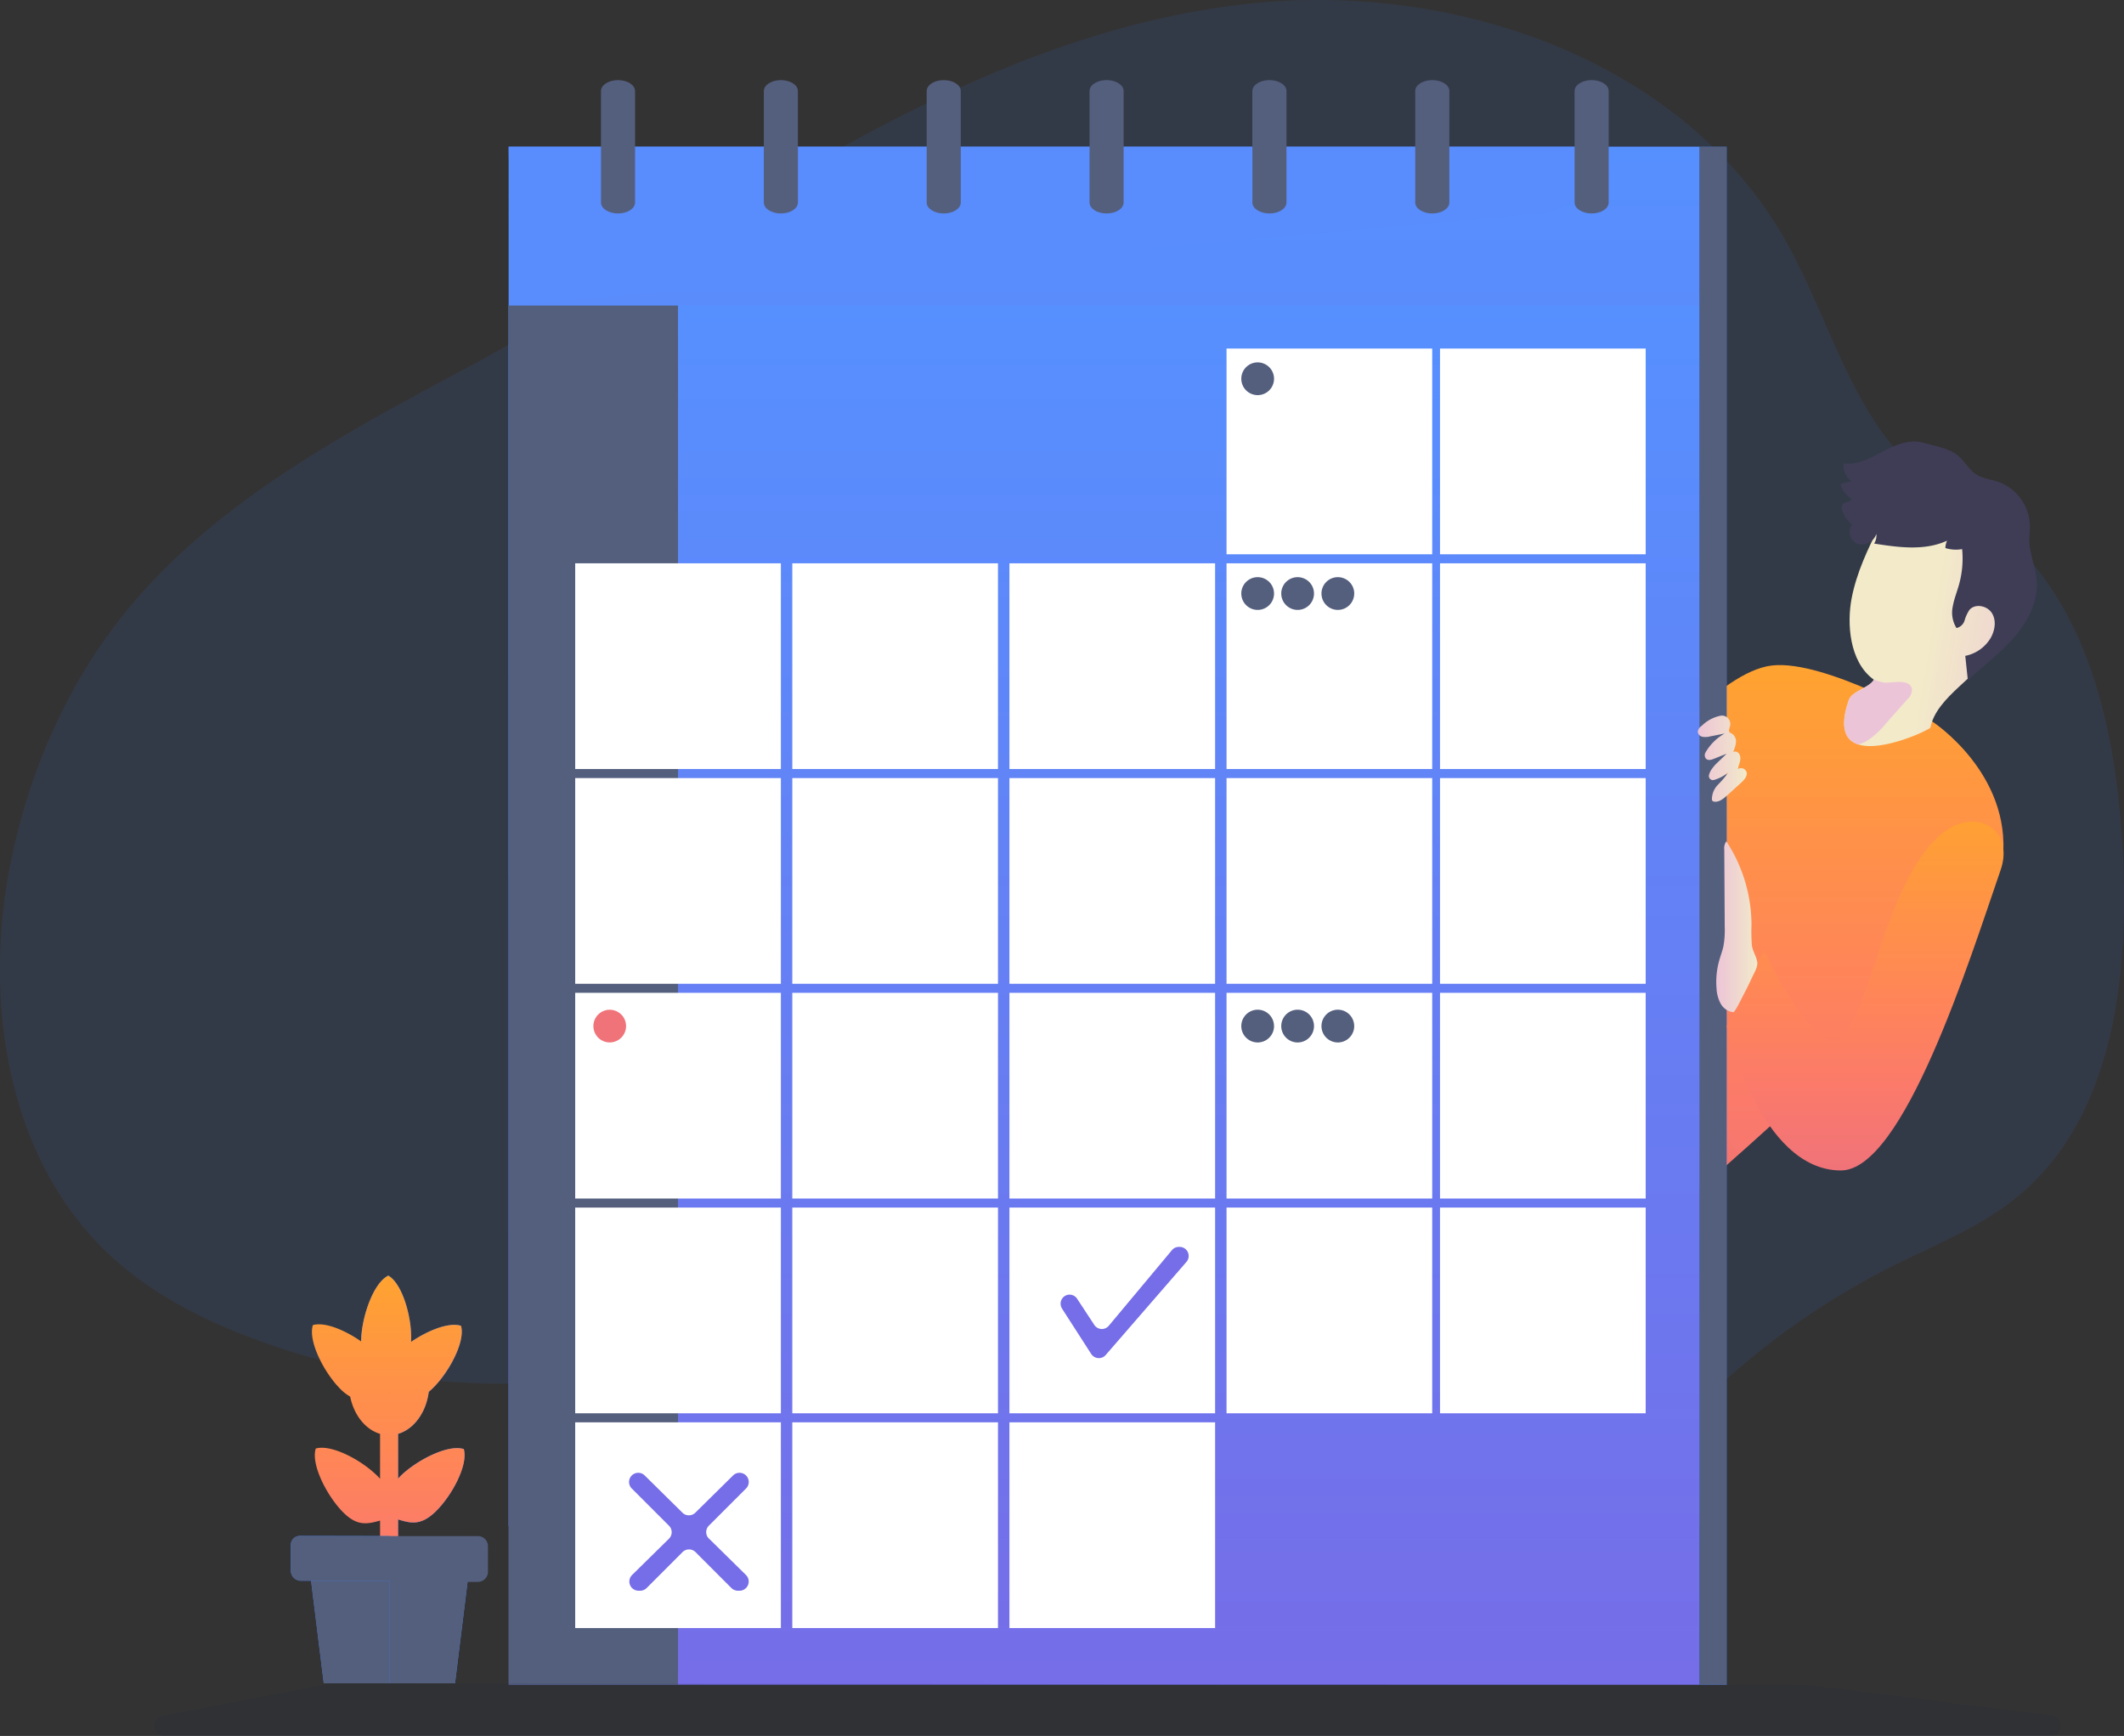 <svg xmlns="http://www.w3.org/2000/svg" xmlns:xlink="http://www.w3.org/1999/xlink" width="471.277" height="385.114" viewBox="0 0 471.277 385.114"><rect x="0" y="0" width="471.277" height="385.114" fill="#333333" stroke="none"/><defs><style>.a{fill:rgba(56,125,255,0.1);}.b{fill:url(#a);}.c{fill:url(#b);}.d{fill:#387dff;}.e{fill:url(#c);}.f{fill:#598cfc;}.g{fill:#545f7e;}.h{fill:#fff;}.i{fill:#f07379;}.j{fill:url(#e);}.k{fill:#3f3d56;}.l{fill:url(#f);}.m{fill:url(#h);}.n{fill:url(#i);}.o{fill:#766de8;}.p{fill:#607c1c;}.q{fill:#1d2741;opacity:0.18;}</style><linearGradient id="a" x1="0.5" x2="0.5" y2="1" gradientUnits="objectBoundingBox"><stop offset="0" stop-color="#ffa330"/><stop offset="0.274" stop-color="#ff9346"/><stop offset="0.539" stop-color="#ff8559"/><stop offset="0.766" stop-color="#fb7a6a"/><stop offset="1" stop-color="#f07379"/></linearGradient><linearGradient id="b" x1="0.686" y1="1.317" x2="-1.409" y2="3.636" gradientUnits="objectBoundingBox"><stop offset="0" stop-opacity="0"/><stop offset="0.91" stop-opacity="0.8"/><stop offset="1"/></linearGradient><linearGradient id="c" x1="0.5" x2="0.5" y2="1" gradientUnits="objectBoundingBox"><stop offset="0" stop-color="#5690ff"/><stop offset="1" stop-color="#766de8"/></linearGradient><linearGradient id="e" x1="1.255" y1="2.719" x2="-0.438" y2="2.293" gradientUnits="objectBoundingBox"><stop offset="0" stop-color="#ecc4d7"/><stop offset="0.16" stop-color="#edcbd5"/><stop offset="0.42" stop-color="#efd4d1"/><stop offset="0.7" stop-color="#f2eac9"/></linearGradient><linearGradient id="f" y1="6.236" x2="1.003" y2="6.236" gradientUnits="objectBoundingBox"><stop offset="0" stop-color="#ecc4d7"/><stop offset="0.42" stop-color="#efd4d1"/><stop offset="1" stop-color="#f2eac9"/></linearGradient><linearGradient id="h" y1="3.392" x2="1" y2="3.392" xlink:href="#f"/><linearGradient id="i" x1="0.197" y1="8.229" x2="-1.453" y2="10.239" xlink:href="#f"/></defs><g transform="translate(-0.002 0.003)"><path class="a" d="M102.336,82.274C74.489,97.148,45.8,112.726,26.389,137.637,14.733,152.615,6.967,170.444,2.877,188.995c-7.005,31.665-1.819,68.374,22.28,90.15,8.385,7.611,18.642,12.985,29.22,17.113a156.744,156.744,0,0,0,68.961,10.224c19.267-1.5,38.5-6.579,57.673-4.16,23.383,2.941,43.8,16.616,65.581,25.621a171.2,171.2,0,0,0,85.6,11.675c7.328-.89,14.746-2.316,21.189-5.915,7.65-4.277,13.32-11.262,19.351-17.648a168.748,168.748,0,0,1,47.384-35.277c9.308-4.657,19.17-8.521,27.253-15.075,21.286-17.222,24.931-48.042,23.692-75.373s-7.4-57.5-29.272-74.1c-4.883-3.7-10.379-6.573-15.113-10.475-15.79-13.017-20.512-34.806-30.626-52.616C373.374,13.319,322.771-4.116,277.212.812,211.927,7.875,158.46,52.3,102.336,82.274Z" transform="translate(0 0)"/><path class="b" d="M645.331,271.8c-.593,5.483-7.36,14.687-16.719,25.034-15.339,16.926-37.625,36.89-51.029,48.52h0c-6.915,6.005-11.462,9.792-11.462,9.792v-104.2s16.229-20.783,28.02-22.118,35.587,12.456,35.587,12.456S647.317,252.735,645.331,271.8Z" transform="translate(-200.951 -81.195)"/><path class="c" d="M634.066,311.773c-15.339,16.926-37.625,36.89-51.029,48.52a12.021,12.021,0,0,1-1.29-5.721c-.355-9.8-.271-19.609-.181-29.414.084-9.521.168-19.035.768-28.536.568-8.85,1.651-17.9,5.7-25.8a9.91,9.91,0,0,1,2.225,2.89c5.1,8.766,8.327,18.435,11.552,28.033q2.393,7.1,4.786,14.249a34.3,34.3,0,0,0,9.437-7.644c2.451-2.716,4.638-5.651,6.889-8.527,1.574-2.013,4.644-7.74,7.1-5.586C634,297.7,634.318,305.626,634.066,311.773Z" transform="translate(-206.406 -96.132)"/><rect class="d" width="264.201" height="305.986" transform="translate(112.882 32.561)"/><rect class="e" width="264.201" height="305.986" transform="translate(112.882 32.561)"/><path class="f" d="M402.892,65.271,175,85.7c1.026,0,0-28.382,0-35.219H415.276v2.4A12.391,12.391,0,0,1,402.892,65.271Z" transform="translate(-62.118 -17.919)"/><rect class="e" width="264.201" height="305.986" transform="translate(112.882 67.78)"/><rect class="g" width="37.56" height="305.986" transform="translate(112.882 67.78)"/><rect class="h" width="45.636" height="45.636" transform="translate(127.628 124.968)"/><rect class="h" width="45.636" height="45.636" transform="translate(175.799 124.968)"/><rect class="h" width="45.636" height="45.636" transform="translate(223.977 124.968)"/><rect class="h" width="45.636" height="45.636" transform="translate(272.148 124.968)"/><rect class="h" width="45.636" height="45.636" transform="translate(127.628 172.611)"/><rect class="h" width="45.636" height="45.636" transform="translate(175.799 172.611)"/><rect class="h" width="45.636" height="45.636" transform="translate(223.977 172.611)"/><rect class="h" width="45.636" height="45.636" transform="translate(272.148 172.611)"/><rect class="h" width="45.636" height="45.636" transform="translate(127.628 220.253)"/><rect class="h" width="45.636" height="45.636" transform="translate(175.799 220.253)"/><rect class="h" width="45.636" height="45.636" transform="translate(223.977 220.253)"/><rect class="h" width="45.636" height="45.636" transform="translate(272.148 220.253)"/><rect class="h" width="45.636" height="45.636" transform="translate(127.628 267.896)"/><rect class="h" width="45.636" height="45.636" transform="translate(175.799 267.896)"/><rect class="h" width="45.636" height="45.636" transform="translate(223.977 267.896)"/><rect class="h" width="45.636" height="45.636" transform="translate(272.148 267.896)"/><rect class="h" width="45.636" height="45.636" transform="translate(127.628 315.538)"/><rect class="h" width="45.636" height="45.636" transform="translate(175.799 315.538)"/><rect class="h" width="45.636" height="45.636" transform="translate(223.977 315.538)"/><rect class="h" width="45.636" height="45.636" transform="translate(319.513 124.968)"/><rect class="h" width="45.636" height="45.636" transform="translate(319.513 77.326)"/><rect class="h" width="45.636" height="45.636" transform="translate(272.148 77.326)"/><rect class="h" width="45.636" height="45.636" transform="translate(319.513 172.611)"/><rect class="h" width="45.636" height="45.636" transform="translate(319.513 220.253)"/><rect class="h" width="45.636" height="45.636" transform="translate(319.513 267.896)"/><path class="g" d="M206.73,29.969V54.713c0,1.335,1.7,2.419,3.78,2.419h0c2.09,0,3.78-1.084,3.78-2.419V29.969c0-1.335-1.69-2.419-3.78-2.419h0C208.426,27.55,206.73,28.634,206.73,29.969Z" transform="translate(-73.381 -9.78)"/><path class="g" d="M262.75,29.969V54.713c0,1.335,1.69,2.419,3.78,2.419h0c2.09,0,3.78-1.084,3.78-2.419V29.969c0-1.335-1.69-2.419-3.78-2.419h0C264.44,27.55,262.75,28.634,262.75,29.969Z" transform="translate(-93.266 -9.78)"/><path class="g" d="M318.77,29.969V54.713c0,1.335,1.69,2.419,3.78,2.419h0c2.09,0,3.78-1.084,3.78-2.419V29.969c0-1.335-1.69-2.419-3.78-2.419h0C320.46,27.55,318.77,28.634,318.77,29.969Z" transform="translate(-113.151 -9.78)"/><path class="g" d="M374.79,29.969V54.713c0,1.335,1.69,2.419,3.78,2.419h0c2.083,0,3.78-1.084,3.78-2.419V29.969c0-1.335-1.7-2.419-3.78-2.419h0C376.48,27.55,374.79,28.634,374.79,29.969Z" transform="translate(-133.036 -9.78)"/><path class="g" d="M430.8,29.969V54.713c0,1.335,1.7,2.419,3.786,2.419h0c2.083,0,3.78-1.084,3.78-2.419V29.969c0-1.335-1.7-2.419-3.78-2.419h0C432.5,27.55,430.8,28.634,430.8,29.969Z" transform="translate(-152.918 -9.78)"/><path class="g" d="M486.82,29.969V54.713c0,1.335,1.7,2.419,3.78,2.419h0c2.09,0,3.786-1.084,3.786-2.419V29.969c0-1.335-1.7-2.419-3.786-2.419h0C488.516,27.55,486.82,28.634,486.82,29.969Z" transform="translate(-172.803 -9.78)"/><path class="g" d="M541.64,29.969V54.713c0,1.335,1.7,2.419,3.78,2.419h0c2.09,0,3.78-1.084,3.78-2.419V29.969c0-1.335-1.69-2.419-3.78-2.419h0C543.336,27.55,541.64,28.634,541.64,29.969Z" transform="translate(-192.262 -9.78)"/><rect class="d" width="6.012" height="341.205" transform="translate(377.089 32.561)"/><rect class="g" width="6.012" height="341.205" transform="translate(377.089 32.561)"/><path class="g" d="M434.253,128.255a3.632,3.632,0,1,1-3.638-3.625h0a3.638,3.638,0,0,1,3.638,3.625Z" transform="translate(-151.565 -44.24)"/><path class="g" d="M434.253,202.125a3.632,3.632,0,1,1-3.638-3.625h0a3.638,3.638,0,0,1,3.638,3.625Z" transform="translate(-151.565 -70.461)"/><path class="g" d="M448,202.125a3.632,3.632,0,1,1-3.638-3.625h0A3.638,3.638,0,0,1,448,202.125Z" transform="translate(-156.446 -70.461)"/><path class="g" d="M461.833,202.125A3.632,3.632,0,1,1,458.2,198.5h0a3.638,3.638,0,0,1,3.638,3.625Z" transform="translate(-161.355 -70.461)"/><path class="g" d="M434.253,350.9a3.632,3.632,0,1,1-3.632-3.632h0a3.625,3.625,0,0,1,3.625,3.625Z" transform="translate(-151.565 -123.269)"/><circle class="i" cx="3.625" cy="3.625" r="3.625" transform="translate(131.665 224.007)"/><path class="g" d="M448,350.9a3.632,3.632,0,1,1-3.632-3.632h0A3.625,3.625,0,0,1,448,350.9Z" transform="translate(-156.446 -123.269)"/><path class="g" d="M461.833,350.9a3.632,3.632,0,1,1-3.632-3.632h0a3.625,3.625,0,0,1,3.625,3.625Z" transform="translate(-161.355 -123.269)"/><path class="j" d="M669.118,190.986c-1.013,4.141.342,9.882-1.58,13.681-3.225,6.386-12.656,10.624-14.049,17.635-.084.406-10.579,5.463-15.99,3.735-2.832-.9-4.27-3.657-2.09-9.9.684-1.935,4.515-2.658,5.547-4.457l-.213-.161c-5.238-3.954-5.805-12.333-4.722-17.926s3.567-10.966,6.231-16.074c2.051-3.935,6.683-6.07,11.12-6,5.58.1,11.469,2.329,14.371,7.1C669.963,182.246,670.125,186.845,669.118,190.986Z" transform="translate(-225.171 -60.883)"/><path class="k" d="M642.95,153.884c-2.857,1.509-5.9,3.29-9.095,2.806a4.315,4.315,0,0,0,1.819,4l-1.987.445a.555.555,0,0,0-.413.232.523.523,0,0,0,.045.439,6.54,6.54,0,0,0,2.316,2.819c-.355.761-1.638.593-2.077,1.29a1.555,1.555,0,0,0,0,1.29,7.179,7.179,0,0,0,2.193,3.077,2.791,2.791,0,0,0,1.193,4.264,3.432,3.432,0,0,0,4.167-2.187,3.444,3.444,0,0,1-.49,2.135c5.412.851,11.2,1.651,16.178-.645a4.22,4.22,0,0,0-.374,1.638,7.8,7.8,0,0,0,3.716.232,21.523,21.523,0,0,1-.7,7.908c-.445,1.6-1.084,3.148-1.368,4.78a6.451,6.451,0,0,0,.819,4.825,2.436,2.436,0,0,0,1.793-1.677,8.685,8.685,0,0,1,1.064-2.335c1.29-1.509,3.973-.955,5.012.716s.645,3.915-.348,5.6a8.514,8.514,0,0,1-5.573,3.87c.187,1.8.381,3.6.568,5.392,3.4-3.225,7.205-5.992,10.263-9.521s5.373-8.044,4.98-12.7c-.239-2.87-1.49-5.6-1.587-8.482-.045-1.29.148-2.612.1-3.915a10.611,10.611,0,0,0-7-9.372c-1.645-.561-3.457-.722-4.915-1.671-1.813-1.174-2.754-3.361-4.554-4.56-1.935-1.29-4.941-1.819-7.192-2.458C648.568,151.3,645.524,152.536,642.95,153.884Z" transform="translate(-224.778 -53.905)"/><path class="l" d="M584.89,248.37a1.935,1.935,0,0,0-.89,1.29,1.29,1.29,0,0,0,1.039,1.148,3.793,3.793,0,0,0,1.658-.077l3.277-.645a11.244,11.244,0,0,0-4.251,4.193,1.213,1.213,0,0,0,.058,1.322c.439.555,1.18.335,1.774.1l2.845-1.135-1.935,1.877a8.9,8.9,0,0,0-1.561,1.845,3.715,3.715,0,0,0-.413,1.026.9.9,0,0,0,.645,1.071.767.767,0,0,0,.452,0,8.778,8.778,0,0,0,3.225-1.7,21.543,21.543,0,0,1-2.329,2.754,4.619,4.619,0,0,0-1.342,3.225.645.645,0,0,0,.122.361.574.574,0,0,0,.355.168c1.051.174,2.006-.593,2.8-1.29l2.922-2.651a6.552,6.552,0,0,0,1.232-1.335,1.878,1.878,0,0,0,.316-.974,1.29,1.29,0,0,0-1.393-1.174h0a1.329,1.329,0,0,0-.581.2c.084-.561.3-1.084.439-1.632a2.315,2.315,0,0,0-.1-1.638,1.116,1.116,0,0,0-1.419-.535,6.279,6.279,0,0,0,.645-2.148,2.077,2.077,0,0,0-.948-1.935,1.619,1.619,0,0,1-.477-.3c-.258-.316-.052-.768.058-1.161a1.877,1.877,0,0,0-1.122-2.406h0a1.935,1.935,0,0,0-.813-.1A8.233,8.233,0,0,0,584.89,248.37Z" transform="translate(-207.298 -87.357)"/><path class="b" d="M641.337,285.546c7.418-6.554,16.6-1.587,13.378,7.773-6.973,20.248-21.57,66.639-35.432,66.639-18.061,0-25.363-32.026-25.363-32.026l8.34-16.881s11.8,25.885,17.738,18.88,9.45-33.542,21-44.082Z" transform="translate(-210.819 -100.299)"/><path class="m" d="M598.262,312.346a40.585,40.585,0,0,1-.077-4.515,34.025,34.025,0,0,0-5.586-18.48,2.671,2.671,0,0,0-.458,1.871l.1,17.132a19.912,19.912,0,0,1-.284,4.244c-.219,1.019-.593,1.993-.884,3a17.571,17.571,0,0,0-.645,6.45,7.85,7.85,0,0,0,.922,3.335,3.715,3.715,0,0,0,2.786,1.884c.381,0,1.935-3.225,2.161-3.664q1.038-1.935,1.935-3.9c.445-.993,1.393-2.458,1.226-3.573C599.268,314.874,598.416,313.72,598.262,312.346Z" transform="translate(-209.555 -102.71)"/><path class="n" d="M648.348,238.072c-1.561,1.754-3.109,3.515-4.67,5.276a18.453,18.453,0,0,1-4.206,3.87,8.5,8.5,0,0,1-1.974.851c-2.832-.9-4.27-3.657-2.09-9.9.684-1.935,4.515-2.658,5.547-4.457l-.213-.161a9.843,9.843,0,0,0,2.329.761c1.677.252,5.805-1.051,6.315,1.432A2.843,2.843,0,0,1,648.348,238.072Z" transform="translate(-225.171 -82.903)"/><path class="o" d="M365.124,442.489l6.5,10.1a2.025,2.025,0,0,0,2.793.606,2.205,2.205,0,0,0,.432-.381l17.906-20.641a2.013,2.013,0,0,0-1.516-3.335h-.148a2.013,2.013,0,0,0-1.548.722l-14.01,16.771a2.013,2.013,0,0,1-2.825.264,2.051,2.051,0,0,1-.4-.451l-3.812-5.805a2.019,2.019,0,0,0-1.987-.884h0a2.006,2.006,0,0,0-1.387,3.006Z" transform="translate(-129.504 -152.223)"/><path class="o" d="M234.141,521.15l8.186,8.057a2.038,2.038,0,0,1-1.432,3.49h-.348a2.058,2.058,0,0,1-1.445-.593l-7.966-7.973a2.045,2.045,0,0,0-2.883,0l-7.966,7.973a2.032,2.032,0,0,1-1.438.593h-.355a2.038,2.038,0,0,1-1.432-3.49l8.192-8.057a2.025,2.025,0,0,0,0-2.864h0l-8.269-8.269a2.038,2.038,0,0,1,1.438-3.477h0a2.025,2.025,0,0,1,1.426.58l8.385,8.269a2.038,2.038,0,0,0,2.857,0l8.385-8.269a2.025,2.025,0,0,1,1.426-.581h0a2.038,2.038,0,0,1,1.445,3.477l-8.269,8.269a2.025,2.025,0,0,0,.039,2.864h0Z" transform="translate(-76.81 -179.804)"/><path class="p" d="M131.64,520.81" transform="translate(-46.727 -184.869)"/><path class="d" d="M144.154,509.252c-3.174,3.077-5.405,2.664-8.315,1.735v16.681h-2V489.92h2v12c.187-.206.387-.413.606-.645,3.574-3.457,10.482-7.031,13.972-5.9C151.443,498.925,147.728,505.788,144.154,509.252Z" transform="translate(-47.508 -173.905)"/><path class="d" d="M133.995,478.905l-.155.11v-.645Z" transform="translate(-47.508 -169.805)"/><path class="d" d="M140.109,463.715c-.3.29-.587.548-.871.781-.69,5.457-4.373,9.617-8.8,9.617v-9.172l.155-.11-.155-.542v.645a4,4,0,0,1-.645.374c-3.174-1.838-5.741-7.689-5.534-12.662s2.709-12.327,6.012-13.926c3.174,1.838,5.244,9.353,5.057,14.333v.368c3.657-2.509,8.385-4.431,11.075-3.561C147.4,453.395,143.676,460.251,140.109,463.715Z" transform="translate(-44.101 -155.73)"/><path class="b" d="M-14007.885,6988.769h-2v-16.428c-3.013.857-5.234,1.228-8.367-2.01-3.457-3.576-7.026-10.482-5.9-13.975,3.523-1.017,10.385,2.693,13.848,6.266q.22.223.416.44v-9.96c-3.233-.949-5.8-4.157-6.635-8.265a10.271,10.271,0,0,1-2.366-1.888c-3.464-3.569-7.029-10.482-5.9-13.975,2.637-.762,7.152,1.13,10.707,3.629,0-.228,0-.455.012-.679.207-4.974,2.71-12.328,6.012-13.925,3.175,1.837,5.245,9.353,5.059,14.33v.37c3.657-2.51,8.385-4.432,11.074-3.562,1,3.534-2.722,10.391-6.291,13.855-.295.292-.584.549-.869.781-.583,4.61-3.3,8.295-6.8,9.327v9.928c.187-.208.388-.412.605-.645,3.577-3.457,10.483-7.033,13.972-5.9,1.027,3.542-2.689,10.405-6.263,13.869-3.171,3.077-5.4,2.661-8.314,1.735v16.678h-1.164l.165,7.445Z" transform="translate(14094.219 -6635.008)"/><path class="b" d="M133.995,478.905l-.155.11v-.645Z" transform="translate(-47.508 -169.805)"/><path class="d" d="M106.49,539.12l3.148,25.44H124.2l5.947-14.475L124.2,538.41Z" transform="translate(-37.799 -191.117)"/><path class="d" d="M151.653,539.12,148.5,564.56H133.94V538.41Z" transform="translate(-47.543 -191.117)"/><path class="d" d="M128.4,534.971l-.161.077-4.941,2.451-1.348.684H102.278a2.238,2.238,0,0,1-2.238-2.238v-5.689a2.006,2.006,0,0,1,1.987-2.025h.187l19.732.039Z" transform="translate(-35.51 -187.503)"/><path class="g" d="M128.4,534.971l-.161.077-4.941,2.451-1.348.684H102.278a2.238,2.238,0,0,1-2.238-2.238v-5.689a2.006,2.006,0,0,1,1.987-2.025h.187l19.732.039Z" transform="translate(-35.51 -187.503)"/><path class="g" d="M124.384,543.66v22.763H109.819L107,543.66Z" transform="translate(-37.981 -192.98)"/><path class="g" d="M151.327,543.66l-2.819,22.763H133.95V543.66Z" transform="translate(-47.547 -192.98)"/><path class="g" d="M155.835,530.538v5.689a2.238,2.238,0,0,1-2.238,2.238H134V528.3h19.628A2.238,2.238,0,0,1,155.835,530.538Z" transform="translate(-47.565 -187.528)"/><path class="q" d="M92.4,578.989l-37,7.1a2.271,2.271,0,1,0,.361,4.515h418a2.264,2.264,0,0,0,.316-4.515L420.151,579.3h-.31l-326.969-.323a2.309,2.309,0,0,0-.471.013Z" transform="translate(-18.866 -205.514)"/></g></svg>